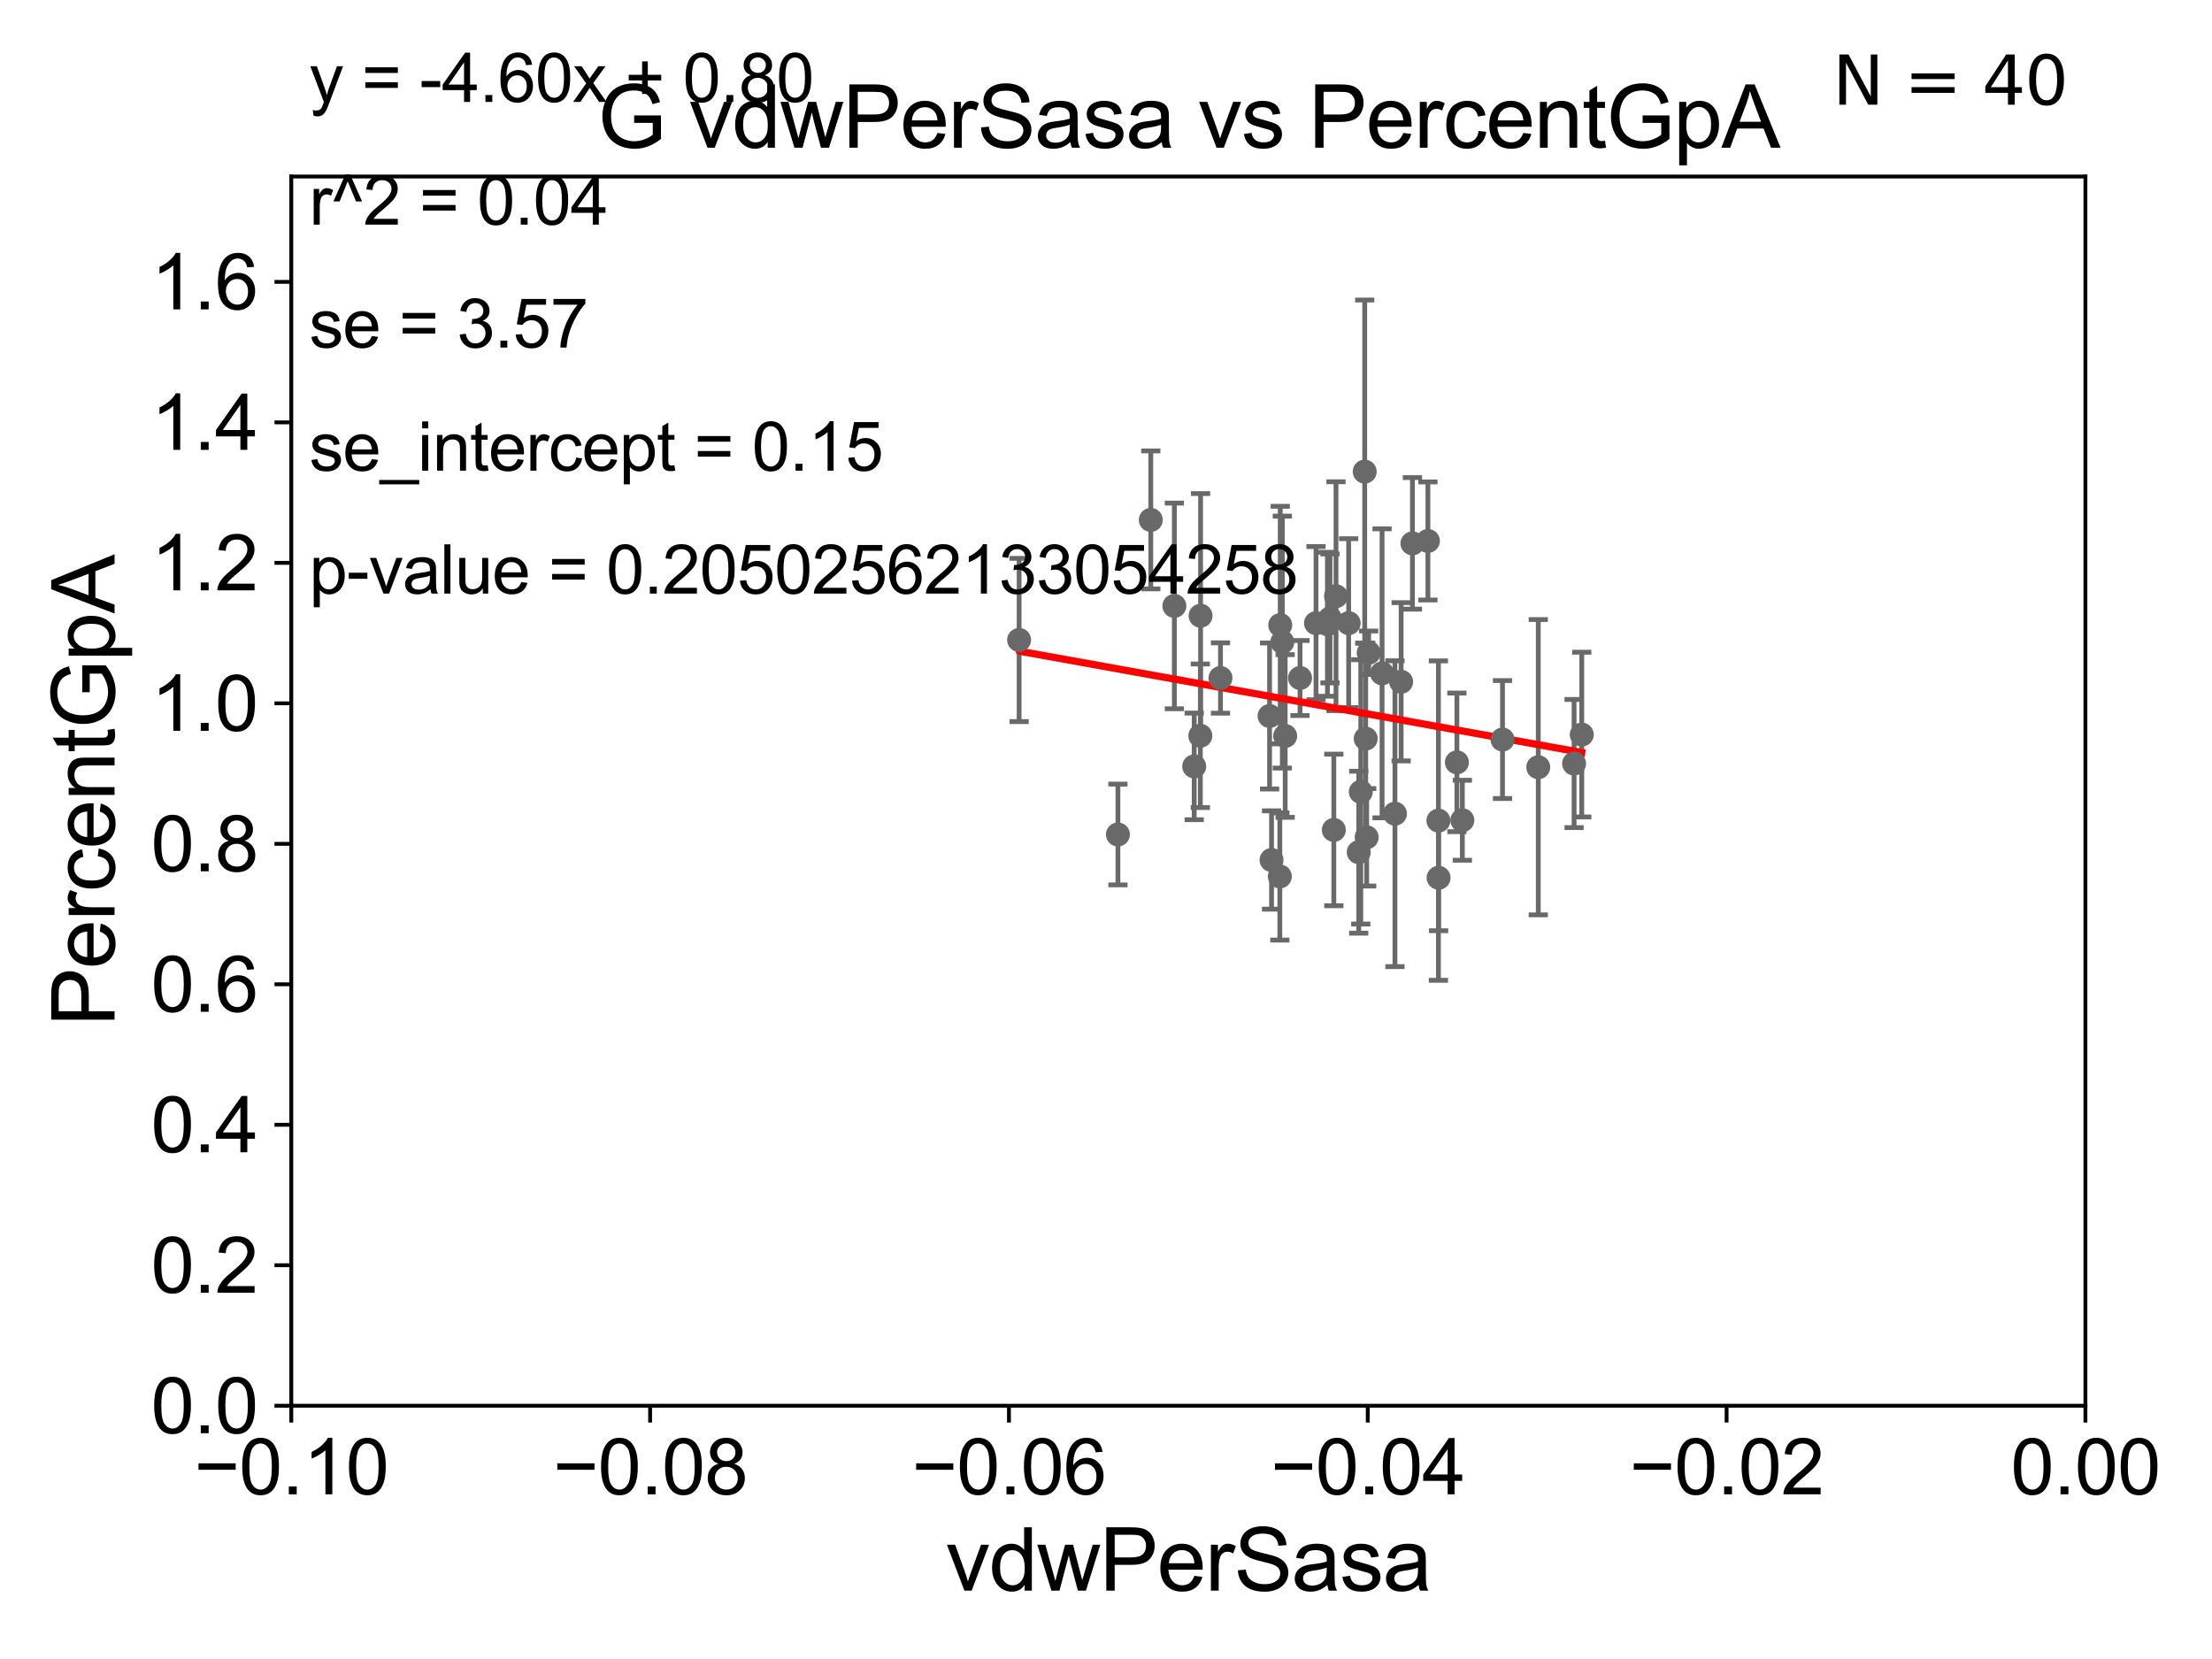 <?xml version="1.0" encoding="utf-8" standalone="no"?>
<!DOCTYPE svg PUBLIC "-//W3C//DTD SVG 1.1//EN"
  "http://www.w3.org/Graphics/SVG/1.1/DTD/svg11.dtd">
<svg xmlns:xlink="http://www.w3.org/1999/xlink" width="460.8pt" height="345.6pt" viewBox="0 0 460.8 345.6" xmlns="http://www.w3.org/2000/svg" version="1.1">
 <defs>
  <style type="text/css">*{stroke-linejoin: round; stroke-linecap: butt}</style>
 </defs>
 <g id="figure_1">
  <g id="patch_1">
   <path d="M 0 345.6 
L 460.8 345.6 
L 460.8 0 
L 0 0 
z
" style="fill: #ffffff"/>
  </g>
  <g id="axes_1">
   <g id="patch_2">
    <path d="M 60.68 292.84 
L 434.43 292.84 
L 434.43 36.775 
L 60.68 36.775 
z
" style="fill: #ffffff"/>
   </g>
   <g id="PathCollection_1">
    <defs>
     <path id="m1763113052" d="M 0 1.118 
C 0.297 1.118 0.581 1 0.791 0.791 
C 1 0.581 1.118 0.297 1.118 0 
C 1.118 -0.297 1 -0.581 0.791 -0.791 
C 0.581 -1 0.297 -1.118 0 -1.118 
C -0.297 -1.118 -0.581 -1 -0.791 -0.791 
C -1 -0.581 -1.118 -0.297 -1.118 0 
C -1.118 0.297 -1 0.581 -0.791 0.791 
C -0.581 1 -0.297 1.118 0 1.118 
z
" style="stroke: #696969"/>
    </defs>
    <g clip-path="url(#pfc933ada34)">
     <use xlink:href="#m1763113052" x="244.642" y="126.225" style="fill: #696969; stroke: #696969"/>
     <use xlink:href="#m1763113052" x="270.818" y="141.24" style="fill: #696969; stroke: #696969"/>
     <use xlink:href="#m1763113052" x="277.065" y="128.83" style="fill: #696969; stroke: #696969"/>
     <use xlink:href="#m1763113052" x="212.299" y="133.316" style="fill: #696969; stroke: #696969"/>
     <use xlink:href="#m1763113052" x="304.634" y="170.873" style="fill: #696969; stroke: #696969"/>
     <use xlink:href="#m1763113052" x="278.315" y="124.199" style="fill: #696969; stroke: #696969"/>
     <use xlink:href="#m1763113052" x="264.885" y="179.153" style="fill: #696969; stroke: #696969"/>
     <use xlink:href="#m1763113052" x="312.999" y="154.059" style="fill: #696969; stroke: #696969"/>
     <use xlink:href="#m1763113052" x="254.249" y="141.241" style="fill: #696969; stroke: #696969"/>
     <use xlink:href="#m1763113052" x="248.778" y="159.655" style="fill: #696969; stroke: #696969"/>
     <use xlink:href="#m1763113052" x="303.5" y="158.81" style="fill: #696969; stroke: #696969"/>
     <use xlink:href="#m1763113052" x="297.46" y="112.694" style="fill: #696969; stroke: #696969"/>
     <use xlink:href="#m1763113052" x="299.686" y="182.855" style="fill: #696969; stroke: #696969"/>
     <use xlink:href="#m1763113052" x="327.91" y="159.059" style="fill: #696969; stroke: #696969"/>
     <use xlink:href="#m1763113052" x="277.86" y="172.893" style="fill: #696969; stroke: #696969"/>
     <use xlink:href="#m1763113052" x="320.449" y="159.824" style="fill: #696969; stroke: #696969"/>
     <use xlink:href="#m1763113052" x="284.501" y="153.873" style="fill: #696969; stroke: #696969"/>
     <use xlink:href="#m1763113052" x="299.648" y="170.946" style="fill: #696969; stroke: #696969"/>
     <use xlink:href="#m1763113052" x="250.104" y="128.271" style="fill: #696969; stroke: #696969"/>
     <use xlink:href="#m1763113052" x="284.704" y="174.428" style="fill: #696969; stroke: #696969"/>
     <use xlink:href="#m1763113052" x="266.612" y="182.58" style="fill: #696969; stroke: #696969"/>
     <use xlink:href="#m1763113052" x="232.884" y="173.84" style="fill: #696969; stroke: #696969"/>
     <use xlink:href="#m1763113052" x="239.73" y="108.307" style="fill: #696969; stroke: #696969"/>
     <use xlink:href="#m1763113052" x="267.727" y="153.321" style="fill: #696969; stroke: #696969"/>
     <use xlink:href="#m1763113052" x="266.696" y="130.211" style="fill: #696969; stroke: #696969"/>
     <use xlink:href="#m1763113052" x="287.91" y="140.27" style="fill: #696969; stroke: #696969"/>
     <use xlink:href="#m1763113052" x="264.476" y="149.156" style="fill: #696969; stroke: #696969"/>
     <use xlink:href="#m1763113052" x="294.238" y="113.195" style="fill: #696969; stroke: #696969"/>
     <use xlink:href="#m1763113052" x="283.477" y="164.96" style="fill: #696969; stroke: #696969"/>
     <use xlink:href="#m1763113052" x="274.149" y="129.815" style="fill: #696969; stroke: #696969"/>
     <use xlink:href="#m1763113052" x="276.529" y="130.045" style="fill: #696969; stroke: #696969"/>
     <use xlink:href="#m1763113052" x="284.294" y="98.244" style="fill: #696969; stroke: #696969"/>
     <use xlink:href="#m1763113052" x="285.124" y="135.984" style="fill: #696969; stroke: #696969"/>
     <use xlink:href="#m1763113052" x="250.052" y="153.276" style="fill: #696969; stroke: #696969"/>
     <use xlink:href="#m1763113052" x="280.95" y="129.809" style="fill: #696969; stroke: #696969"/>
     <use xlink:href="#m1763113052" x="283.051" y="177.53" style="fill: #696969; stroke: #696969"/>
     <use xlink:href="#m1763113052" x="291.883" y="142.026" style="fill: #696969; stroke: #696969"/>
     <use xlink:href="#m1763113052" x="267.132" y="133.761" style="fill: #696969; stroke: #696969"/>
     <use xlink:href="#m1763113052" x="290.593" y="169.507" style="fill: #696969; stroke: #696969"/>
     <use xlink:href="#m1763113052" x="329.511" y="153.029" style="fill: #696969; stroke: #696969"/>
    </g>
   </g>
   <g id="matplotlib.axis_1">
    <g id="xtick_1">
     <g id="line2d_1">
      <defs>
       <path id="m0e61179ec6" d="M 0 0 
L 0 3.5 
" style="stroke: #000000; stroke-width: 0.8"/>
      </defs>
      <g>
       <use xlink:href="#m0e61179ec6" x="60.68" y="292.84" style="stroke: #000000; stroke-width: 0.8"/>
      </g>
     </g>
     <g id="text_1">
      <!-- −0.10 -->
      <g transform="translate(40.439 311.293)scale(0.16 -0.16)">
       <defs>
        <path id="ArialMT-2212" d="M 3381 1997 
L 356 1997 
L 356 2522 
L 3381 2522 
L 3381 1997 
z
" transform="scale(0.016)"/>
        <path id="ArialMT-30" d="M 266 2259 
Q 266 3072 433 3567 
Q 600 4063 929 4331 
Q 1259 4600 1759 4600 
Q 2128 4600 2406 4451 
Q 2684 4303 2865 4023 
Q 3047 3744 3150 3342 
Q 3253 2941 3253 2259 
Q 3253 1453 3087 958 
Q 2922 463 2592 192 
Q 2263 -78 1759 -78 
Q 1097 -78 719 397 
Q 266 969 266 2259 
z
M 844 2259 
Q 844 1131 1108 757 
Q 1372 384 1759 384 
Q 2147 384 2411 759 
Q 2675 1134 2675 2259 
Q 2675 3391 2411 3762 
Q 2147 4134 1753 4134 
Q 1366 4134 1134 3806 
Q 844 3388 844 2259 
z
" transform="scale(0.016)"/>
        <path id="ArialMT-2e" d="M 581 0 
L 581 641 
L 1222 641 
L 1222 0 
L 581 0 
z
" transform="scale(0.016)"/>
        <path id="ArialMT-31" d="M 2384 0 
L 1822 0 
L 1822 3584 
Q 1619 3391 1289 3197 
Q 959 3003 697 2906 
L 697 3450 
Q 1169 3672 1522 3987 
Q 1875 4303 2022 4600 
L 2384 4600 
L 2384 0 
z
" transform="scale(0.016)"/>
       </defs>
       <use xlink:href="#ArialMT-2212"/>
       <use xlink:href="#ArialMT-30" x="58.398"/>
       <use xlink:href="#ArialMT-2e" x="114.014"/>
       <use xlink:href="#ArialMT-31" x="141.797"/>
       <use xlink:href="#ArialMT-30" x="197.412"/>
      </g>
     </g>
    </g>
    <g id="xtick_2">
     <g id="line2d_2">
      <g>
       <use xlink:href="#m0e61179ec6" x="135.43" y="292.84" style="stroke: #000000; stroke-width: 0.8"/>
      </g>
     </g>
     <g id="text_2">
      <!-- −0.08 -->
      <g transform="translate(115.189 311.293)scale(0.16 -0.16)">
       <defs>
        <path id="ArialMT-38" d="M 1131 2484 
Q 781 2613 612 2850 
Q 444 3088 444 3419 
Q 444 3919 803 4259 
Q 1163 4600 1759 4600 
Q 2359 4600 2725 4251 
Q 3091 3903 3091 3403 
Q 3091 3084 2923 2848 
Q 2756 2613 2416 2484 
Q 2838 2347 3058 2040 
Q 3278 1734 3278 1309 
Q 3278 722 2862 322 
Q 2447 -78 1769 -78 
Q 1091 -78 675 323 
Q 259 725 259 1325 
Q 259 1772 486 2073 
Q 713 2375 1131 2484 
z
M 1019 3438 
Q 1019 3113 1228 2906 
Q 1438 2700 1772 2700 
Q 2097 2700 2305 2904 
Q 2513 3109 2513 3406 
Q 2513 3716 2298 3927 
Q 2084 4138 1766 4138 
Q 1444 4138 1231 3931 
Q 1019 3725 1019 3438 
z
M 838 1322 
Q 838 1081 952 856 
Q 1066 631 1291 507 
Q 1516 384 1775 384 
Q 2178 384 2440 643 
Q 2703 903 2703 1303 
Q 2703 1709 2433 1975 
Q 2163 2241 1756 2241 
Q 1359 2241 1098 1978 
Q 838 1716 838 1322 
z
" transform="scale(0.016)"/>
       </defs>
       <use xlink:href="#ArialMT-2212"/>
       <use xlink:href="#ArialMT-30" x="58.398"/>
       <use xlink:href="#ArialMT-2e" x="114.014"/>
       <use xlink:href="#ArialMT-30" x="141.797"/>
       <use xlink:href="#ArialMT-38" x="197.412"/>
      </g>
     </g>
    </g>
    <g id="xtick_3">
     <g id="line2d_3">
      <g>
       <use xlink:href="#m0e61179ec6" x="210.18" y="292.84" style="stroke: #000000; stroke-width: 0.8"/>
      </g>
     </g>
     <g id="text_3">
      <!-- −0.06 -->
      <g transform="translate(189.939 311.293)scale(0.16 -0.16)">
       <defs>
        <path id="ArialMT-36" d="M 3184 3459 
L 2625 3416 
Q 2550 3747 2413 3897 
Q 2184 4138 1850 4138 
Q 1581 4138 1378 3988 
Q 1113 3794 959 3422 
Q 806 3050 800 2363 
Q 1003 2672 1297 2822 
Q 1591 2972 1913 2972 
Q 2475 2972 2870 2558 
Q 3266 2144 3266 1488 
Q 3266 1056 3080 686 
Q 2894 316 2569 119 
Q 2244 -78 1831 -78 
Q 1128 -78 684 439 
Q 241 956 241 2144 
Q 241 3472 731 4075 
Q 1159 4600 1884 4600 
Q 2425 4600 2770 4297 
Q 3116 3994 3184 3459 
z
M 888 1484 
Q 888 1194 1011 928 
Q 1134 663 1356 523 
Q 1578 384 1822 384 
Q 2178 384 2434 671 
Q 2691 959 2691 1453 
Q 2691 1928 2437 2201 
Q 2184 2475 1800 2475 
Q 1419 2475 1153 2201 
Q 888 1928 888 1484 
z
" transform="scale(0.016)"/>
       </defs>
       <use xlink:href="#ArialMT-2212"/>
       <use xlink:href="#ArialMT-30" x="58.398"/>
       <use xlink:href="#ArialMT-2e" x="114.014"/>
       <use xlink:href="#ArialMT-30" x="141.797"/>
       <use xlink:href="#ArialMT-36" x="197.412"/>
      </g>
     </g>
    </g>
    <g id="xtick_4">
     <g id="line2d_4">
      <g>
       <use xlink:href="#m0e61179ec6" x="284.93" y="292.84" style="stroke: #000000; stroke-width: 0.8"/>
      </g>
     </g>
     <g id="text_4">
      <!-- −0.04 -->
      <g transform="translate(264.689 311.293)scale(0.16 -0.16)">
       <defs>
        <path id="ArialMT-34" d="M 2069 0 
L 2069 1097 
L 81 1097 
L 81 1613 
L 2172 4581 
L 2631 4581 
L 2631 1613 
L 3250 1613 
L 3250 1097 
L 2631 1097 
L 2631 0 
L 2069 0 
z
M 2069 1613 
L 2069 3678 
L 634 1613 
L 2069 1613 
z
" transform="scale(0.016)"/>
       </defs>
       <use xlink:href="#ArialMT-2212"/>
       <use xlink:href="#ArialMT-30" x="58.398"/>
       <use xlink:href="#ArialMT-2e" x="114.014"/>
       <use xlink:href="#ArialMT-30" x="141.797"/>
       <use xlink:href="#ArialMT-34" x="197.412"/>
      </g>
     </g>
    </g>
    <g id="xtick_5">
     <g id="line2d_5">
      <g>
       <use xlink:href="#m0e61179ec6" x="359.68" y="292.84" style="stroke: #000000; stroke-width: 0.8"/>
      </g>
     </g>
     <g id="text_5">
      <!-- −0.02 -->
      <g transform="translate(339.439 311.293)scale(0.16 -0.16)">
       <defs>
        <path id="ArialMT-32" d="M 3222 541 
L 3222 0 
L 194 0 
Q 188 203 259 391 
Q 375 700 629 1000 
Q 884 1300 1366 1694 
Q 2113 2306 2375 2664 
Q 2638 3022 2638 3341 
Q 2638 3675 2398 3904 
Q 2159 4134 1775 4134 
Q 1369 4134 1125 3890 
Q 881 3647 878 3216 
L 300 3275 
Q 359 3922 746 4261 
Q 1134 4600 1788 4600 
Q 2447 4600 2831 4234 
Q 3216 3869 3216 3328 
Q 3216 3053 3103 2787 
Q 2991 2522 2730 2228 
Q 2469 1934 1863 1422 
Q 1356 997 1212 845 
Q 1069 694 975 541 
L 3222 541 
z
" transform="scale(0.016)"/>
       </defs>
       <use xlink:href="#ArialMT-2212"/>
       <use xlink:href="#ArialMT-30" x="58.398"/>
       <use xlink:href="#ArialMT-2e" x="114.014"/>
       <use xlink:href="#ArialMT-30" x="141.797"/>
       <use xlink:href="#ArialMT-32" x="197.412"/>
      </g>
     </g>
    </g>
    <g id="xtick_6">
     <g id="line2d_6">
      <g>
       <use xlink:href="#m0e61179ec6" x="434.43" y="292.84" style="stroke: #000000; stroke-width: 0.8"/>
      </g>
     </g>
     <g id="text_6">
      <!-- 0.00 -->
      <g transform="translate(418.861 311.293)scale(0.16 -0.16)">
       <use xlink:href="#ArialMT-30"/>
       <use xlink:href="#ArialMT-2e" x="55.615"/>
       <use xlink:href="#ArialMT-30" x="83.398"/>
       <use xlink:href="#ArialMT-30" x="139.014"/>
      </g>
     </g>
    </g>
    <g id="text_7">
     <!-- vdwPerSasa -->
     <g transform="translate(197.033 331.357)scale(0.18 -0.18)">
      <defs>
       <path id="ArialMT-76" d="M 1344 0 
L 81 3319 
L 675 3319 
L 1388 1331 
Q 1503 1009 1600 663 
Q 1675 925 1809 1294 
L 2547 3319 
L 3125 3319 
L 1869 0 
L 1344 0 
z
" transform="scale(0.016)"/>
       <path id="ArialMT-64" d="M 2575 0 
L 2575 419 
Q 2259 -75 1647 -75 
Q 1250 -75 917 144 
Q 584 363 401 755 
Q 219 1147 219 1656 
Q 219 2153 384 2558 
Q 550 2963 881 3178 
Q 1213 3394 1622 3394 
Q 1922 3394 2156 3267 
Q 2391 3141 2538 2938 
L 2538 4581 
L 3097 4581 
L 3097 0 
L 2575 0 
z
M 797 1656 
Q 797 1019 1065 703 
Q 1334 388 1700 388 
Q 2069 388 2326 689 
Q 2584 991 2584 1609 
Q 2584 2291 2321 2609 
Q 2059 2928 1675 2928 
Q 1300 2928 1048 2622 
Q 797 2316 797 1656 
z
" transform="scale(0.016)"/>
       <path id="ArialMT-77" d="M 1034 0 
L 19 3319 
L 600 3319 
L 1128 1403 
L 1325 691 
Q 1338 744 1497 1375 
L 2025 3319 
L 2603 3319 
L 3100 1394 
L 3266 759 
L 3456 1400 
L 4025 3319 
L 4572 3319 
L 3534 0 
L 2950 0 
L 2422 1988 
L 2294 2553 
L 1622 0 
L 1034 0 
z
" transform="scale(0.016)"/>
       <path id="ArialMT-50" d="M 494 0 
L 494 4581 
L 2222 4581 
Q 2678 4581 2919 4538 
Q 3256 4481 3484 4323 
Q 3713 4166 3852 3881 
Q 3991 3597 3991 3256 
Q 3991 2672 3619 2267 
Q 3247 1863 2275 1863 
L 1100 1863 
L 1100 0 
L 494 0 
z
M 1100 2403 
L 2284 2403 
Q 2872 2403 3119 2622 
Q 3366 2841 3366 3238 
Q 3366 3525 3220 3729 
Q 3075 3934 2838 4000 
Q 2684 4041 2272 4041 
L 1100 4041 
L 1100 2403 
z
" transform="scale(0.016)"/>
       <path id="ArialMT-65" d="M 2694 1069 
L 3275 997 
Q 3138 488 2766 206 
Q 2394 -75 1816 -75 
Q 1088 -75 661 373 
Q 234 822 234 1631 
Q 234 2469 665 2931 
Q 1097 3394 1784 3394 
Q 2450 3394 2872 2941 
Q 3294 2488 3294 1666 
Q 3294 1616 3291 1516 
L 816 1516 
Q 847 969 1125 678 
Q 1403 388 1819 388 
Q 2128 388 2347 550 
Q 2566 713 2694 1069 
z
M 847 1978 
L 2700 1978 
Q 2663 2397 2488 2606 
Q 2219 2931 1791 2931 
Q 1403 2931 1139 2672 
Q 875 2413 847 1978 
z
" transform="scale(0.016)"/>
       <path id="ArialMT-72" d="M 416 0 
L 416 3319 
L 922 3319 
L 922 2816 
Q 1116 3169 1280 3281 
Q 1444 3394 1641 3394 
Q 1925 3394 2219 3213 
L 2025 2691 
Q 1819 2813 1613 2813 
Q 1428 2813 1281 2702 
Q 1134 2591 1072 2394 
Q 978 2094 978 1738 
L 978 0 
L 416 0 
z
" transform="scale(0.016)"/>
       <path id="ArialMT-53" d="M 288 1472 
L 859 1522 
Q 900 1178 1048 958 
Q 1197 738 1509 602 
Q 1822 466 2213 466 
Q 2559 466 2825 569 
Q 3091 672 3220 851 
Q 3350 1031 3350 1244 
Q 3350 1459 3225 1620 
Q 3100 1781 2813 1891 
Q 2628 1963 1997 2114 
Q 1366 2266 1113 2400 
Q 784 2572 623 2826 
Q 463 3081 463 3397 
Q 463 3744 659 4045 
Q 856 4347 1234 4503 
Q 1613 4659 2075 4659 
Q 2584 4659 2973 4495 
Q 3363 4331 3572 4012 
Q 3781 3694 3797 3291 
L 3216 3247 
Q 3169 3681 2898 3903 
Q 2628 4125 2100 4125 
Q 1550 4125 1298 3923 
Q 1047 3722 1047 3438 
Q 1047 3191 1225 3031 
Q 1400 2872 2139 2705 
Q 2878 2538 3153 2413 
Q 3553 2228 3743 1945 
Q 3934 1663 3934 1294 
Q 3934 928 3725 604 
Q 3516 281 3123 101 
Q 2731 -78 2241 -78 
Q 1619 -78 1198 103 
Q 778 284 539 648 
Q 300 1013 288 1472 
z
" transform="scale(0.016)"/>
       <path id="ArialMT-61" d="M 2588 409 
Q 2275 144 1986 34 
Q 1697 -75 1366 -75 
Q 819 -75 525 192 
Q 231 459 231 875 
Q 231 1119 342 1320 
Q 453 1522 633 1644 
Q 813 1766 1038 1828 
Q 1203 1872 1538 1913 
Q 2219 1994 2541 2106 
Q 2544 2222 2544 2253 
Q 2544 2597 2384 2738 
Q 2169 2928 1744 2928 
Q 1347 2928 1158 2789 
Q 969 2650 878 2297 
L 328 2372 
Q 403 2725 575 2942 
Q 747 3159 1072 3276 
Q 1397 3394 1825 3394 
Q 2250 3394 2515 3294 
Q 2781 3194 2906 3042 
Q 3031 2891 3081 2659 
Q 3109 2516 3109 2141 
L 3109 1391 
Q 3109 606 3145 398 
Q 3181 191 3288 0 
L 2700 0 
Q 2613 175 2588 409 
z
M 2541 1666 
Q 2234 1541 1622 1453 
Q 1275 1403 1131 1340 
Q 988 1278 909 1158 
Q 831 1038 831 891 
Q 831 666 1001 516 
Q 1172 366 1500 366 
Q 1825 366 2078 508 
Q 2331 650 2450 897 
Q 2541 1088 2541 1459 
L 2541 1666 
z
" transform="scale(0.016)"/>
       <path id="ArialMT-73" d="M 197 991 
L 753 1078 
Q 800 744 1014 566 
Q 1228 388 1613 388 
Q 2000 388 2187 545 
Q 2375 703 2375 916 
Q 2375 1106 2209 1216 
Q 2094 1291 1634 1406 
Q 1016 1563 777 1677 
Q 538 1791 414 1992 
Q 291 2194 291 2438 
Q 291 2659 392 2848 
Q 494 3038 669 3163 
Q 800 3259 1026 3326 
Q 1253 3394 1513 3394 
Q 1903 3394 2198 3281 
Q 2494 3169 2634 2976 
Q 2775 2784 2828 2463 
L 2278 2388 
Q 2241 2644 2061 2787 
Q 1881 2931 1553 2931 
Q 1166 2931 1000 2803 
Q 834 2675 834 2503 
Q 834 2394 903 2306 
Q 972 2216 1119 2156 
Q 1203 2125 1616 2013 
Q 2213 1853 2448 1751 
Q 2684 1650 2818 1456 
Q 2953 1263 2953 975 
Q 2953 694 2789 445 
Q 2625 197 2315 61 
Q 2006 -75 1616 -75 
Q 969 -75 630 194 
Q 291 463 197 991 
z
" transform="scale(0.016)"/>
      </defs>
      <use xlink:href="#ArialMT-76"/>
      <use xlink:href="#ArialMT-64" x="50"/>
      <use xlink:href="#ArialMT-77" x="105.615"/>
      <use xlink:href="#ArialMT-50" x="177.832"/>
      <use xlink:href="#ArialMT-65" x="244.531"/>
      <use xlink:href="#ArialMT-72" x="300.146"/>
      <use xlink:href="#ArialMT-53" x="333.447"/>
      <use xlink:href="#ArialMT-61" x="400.146"/>
      <use xlink:href="#ArialMT-73" x="455.762"/>
      <use xlink:href="#ArialMT-61" x="505.762"/>
     </g>
    </g>
   </g>
   <g id="matplotlib.axis_2">
    <g id="ytick_1">
     <g id="line2d_7">
      <defs>
       <path id="m830e5742e3" d="M 0 0 
L -3.5 0 
" style="stroke: #000000; stroke-width: 0.8"/>
      </defs>
      <g>
       <use xlink:href="#m830e5742e3" x="60.68" y="292.84" style="stroke: #000000; stroke-width: 0.8"/>
      </g>
     </g>
     <g id="text_8">
      <!-- 0.0 -->
      <g transform="translate(31.44 298.566)scale(0.16 -0.16)">
       <use xlink:href="#ArialMT-30"/>
       <use xlink:href="#ArialMT-2e" x="55.615"/>
       <use xlink:href="#ArialMT-30" x="83.398"/>
      </g>
     </g>
    </g>
    <g id="ytick_2">
     <g id="line2d_8">
      <g>
       <use xlink:href="#m830e5742e3" x="60.68" y="263.575" style="stroke: #000000; stroke-width: 0.8"/>
      </g>
     </g>
     <g id="text_9">
      <!-- 0.2 -->
      <g transform="translate(31.44 269.302)scale(0.16 -0.16)">
       <use xlink:href="#ArialMT-30"/>
       <use xlink:href="#ArialMT-2e" x="55.615"/>
       <use xlink:href="#ArialMT-32" x="83.398"/>
      </g>
     </g>
    </g>
    <g id="ytick_3">
     <g id="line2d_9">
      <g>
       <use xlink:href="#m830e5742e3" x="60.68" y="234.311" style="stroke: #000000; stroke-width: 0.8"/>
      </g>
     </g>
     <g id="text_10">
      <!-- 0.4 -->
      <g transform="translate(31.44 240.037)scale(0.16 -0.16)">
       <use xlink:href="#ArialMT-30"/>
       <use xlink:href="#ArialMT-2e" x="55.615"/>
       <use xlink:href="#ArialMT-34" x="83.398"/>
      </g>
     </g>
    </g>
    <g id="ytick_4">
     <g id="line2d_10">
      <g>
       <use xlink:href="#m830e5742e3" x="60.68" y="205.046" style="stroke: #000000; stroke-width: 0.8"/>
      </g>
     </g>
     <g id="text_11">
      <!-- 0.6 -->
      <g transform="translate(31.44 210.772)scale(0.16 -0.16)">
       <use xlink:href="#ArialMT-30"/>
       <use xlink:href="#ArialMT-2e" x="55.615"/>
       <use xlink:href="#ArialMT-36" x="83.398"/>
      </g>
     </g>
    </g>
    <g id="ytick_5">
     <g id="line2d_11">
      <g>
       <use xlink:href="#m830e5742e3" x="60.68" y="175.782" style="stroke: #000000; stroke-width: 0.8"/>
      </g>
     </g>
     <g id="text_12">
      <!-- 0.8 -->
      <g transform="translate(31.44 181.508)scale(0.16 -0.16)">
       <use xlink:href="#ArialMT-30"/>
       <use xlink:href="#ArialMT-2e" x="55.615"/>
       <use xlink:href="#ArialMT-38" x="83.398"/>
      </g>
     </g>
    </g>
    <g id="ytick_6">
     <g id="line2d_12">
      <g>
       <use xlink:href="#m830e5742e3" x="60.68" y="146.517" style="stroke: #000000; stroke-width: 0.8"/>
      </g>
     </g>
     <g id="text_13">
      <!-- 1.0 -->
      <g transform="translate(31.44 152.243)scale(0.16 -0.16)">
       <use xlink:href="#ArialMT-31"/>
       <use xlink:href="#ArialMT-2e" x="55.615"/>
       <use xlink:href="#ArialMT-30" x="83.398"/>
      </g>
     </g>
    </g>
    <g id="ytick_7">
     <g id="line2d_13">
      <g>
       <use xlink:href="#m830e5742e3" x="60.68" y="117.252" style="stroke: #000000; stroke-width: 0.8"/>
      </g>
     </g>
     <g id="text_14">
      <!-- 1.2 -->
      <g transform="translate(31.44 122.979)scale(0.16 -0.16)">
       <use xlink:href="#ArialMT-31"/>
       <use xlink:href="#ArialMT-2e" x="55.615"/>
       <use xlink:href="#ArialMT-32" x="83.398"/>
      </g>
     </g>
    </g>
    <g id="ytick_8">
     <g id="line2d_14">
      <g>
       <use xlink:href="#m830e5742e3" x="60.68" y="87.988" style="stroke: #000000; stroke-width: 0.8"/>
      </g>
     </g>
     <g id="text_15">
      <!-- 1.4 -->
      <g transform="translate(31.44 93.714)scale(0.16 -0.16)">
       <use xlink:href="#ArialMT-31"/>
       <use xlink:href="#ArialMT-2e" x="55.615"/>
       <use xlink:href="#ArialMT-34" x="83.398"/>
      </g>
     </g>
    </g>
    <g id="ytick_9">
     <g id="line2d_15">
      <g>
       <use xlink:href="#m830e5742e3" x="60.68" y="58.723" style="stroke: #000000; stroke-width: 0.8"/>
      </g>
     </g>
     <g id="text_16">
      <!-- 1.6 -->
      <g transform="translate(31.44 64.45)scale(0.16 -0.16)">
       <use xlink:href="#ArialMT-31"/>
       <use xlink:href="#ArialMT-2e" x="55.615"/>
       <use xlink:href="#ArialMT-36" x="83.398"/>
      </g>
     </g>
    </g>
    <g id="text_17">
     <!-- PercentGpA -->
     <g transform="translate(23.863 213.831)rotate(-90)scale(0.18 -0.18)">
      <defs>
       <path id="ArialMT-63" d="M 2588 1216 
L 3141 1144 
Q 3050 572 2676 248 
Q 2303 -75 1759 -75 
Q 1078 -75 664 370 
Q 250 816 250 1647 
Q 250 2184 428 2587 
Q 606 2991 970 3192 
Q 1334 3394 1763 3394 
Q 2303 3394 2647 3120 
Q 2991 2847 3088 2344 
L 2541 2259 
Q 2463 2594 2264 2762 
Q 2066 2931 1784 2931 
Q 1359 2931 1093 2626 
Q 828 2322 828 1663 
Q 828 994 1084 691 
Q 1341 388 1753 388 
Q 2084 388 2306 591 
Q 2528 794 2588 1216 
z
" transform="scale(0.016)"/>
       <path id="ArialMT-6e" d="M 422 0 
L 422 3319 
L 928 3319 
L 928 2847 
Q 1294 3394 1984 3394 
Q 2284 3394 2536 3286 
Q 2788 3178 2913 3003 
Q 3038 2828 3088 2588 
Q 3119 2431 3119 2041 
L 3119 0 
L 2556 0 
L 2556 2019 
Q 2556 2363 2490 2533 
Q 2425 2703 2258 2804 
Q 2091 2906 1866 2906 
Q 1506 2906 1245 2678 
Q 984 2450 984 1813 
L 984 0 
L 422 0 
z
" transform="scale(0.016)"/>
       <path id="ArialMT-74" d="M 1650 503 
L 1731 6 
Q 1494 -44 1306 -44 
Q 1000 -44 831 53 
Q 663 150 594 308 
Q 525 466 525 972 
L 525 2881 
L 113 2881 
L 113 3319 
L 525 3319 
L 525 4141 
L 1084 4478 
L 1084 3319 
L 1650 3319 
L 1650 2881 
L 1084 2881 
L 1084 941 
Q 1084 700 1114 631 
Q 1144 563 1211 522 
Q 1278 481 1403 481 
Q 1497 481 1650 503 
z
" transform="scale(0.016)"/>
       <path id="ArialMT-47" d="M 2638 1797 
L 2638 2334 
L 4578 2338 
L 4578 638 
Q 4131 281 3656 101 
Q 3181 -78 2681 -78 
Q 2006 -78 1454 211 
Q 903 500 622 1047 
Q 341 1594 341 2269 
Q 341 2938 620 3517 
Q 900 4097 1425 4378 
Q 1950 4659 2634 4659 
Q 3131 4659 3532 4498 
Q 3934 4338 4162 4050 
Q 4391 3763 4509 3300 
L 3963 3150 
Q 3859 3500 3706 3700 
Q 3553 3900 3268 4020 
Q 2984 4141 2638 4141 
Q 2222 4141 1919 4014 
Q 1616 3888 1430 3681 
Q 1244 3475 1141 3228 
Q 966 2803 966 2306 
Q 966 1694 1177 1281 
Q 1388 869 1791 669 
Q 2194 469 2647 469 
Q 3041 469 3416 620 
Q 3791 772 3984 944 
L 3984 1797 
L 2638 1797 
z
" transform="scale(0.016)"/>
       <path id="ArialMT-70" d="M 422 -1272 
L 422 3319 
L 934 3319 
L 934 2888 
Q 1116 3141 1344 3267 
Q 1572 3394 1897 3394 
Q 2322 3394 2647 3175 
Q 2972 2956 3137 2557 
Q 3303 2159 3303 1684 
Q 3303 1175 3120 767 
Q 2938 359 2589 142 
Q 2241 -75 1856 -75 
Q 1575 -75 1351 44 
Q 1128 163 984 344 
L 984 -1272 
L 422 -1272 
z
M 931 1641 
Q 931 1000 1190 694 
Q 1450 388 1819 388 
Q 2194 388 2461 705 
Q 2728 1022 2728 1688 
Q 2728 2322 2467 2637 
Q 2206 2953 1844 2953 
Q 1484 2953 1207 2617 
Q 931 2281 931 1641 
z
" transform="scale(0.016)"/>
       <path id="ArialMT-41" d="M -9 0 
L 1750 4581 
L 2403 4581 
L 4278 0 
L 3588 0 
L 3053 1388 
L 1138 1388 
L 634 0 
L -9 0 
z
M 1313 1881 
L 2866 1881 
L 2388 3150 
Q 2169 3728 2063 4100 
Q 1975 3659 1816 3225 
L 1313 1881 
z
" transform="scale(0.016)"/>
      </defs>
      <use xlink:href="#ArialMT-50"/>
      <use xlink:href="#ArialMT-65" x="66.699"/>
      <use xlink:href="#ArialMT-72" x="122.314"/>
      <use xlink:href="#ArialMT-63" x="155.615"/>
      <use xlink:href="#ArialMT-65" x="205.615"/>
      <use xlink:href="#ArialMT-6e" x="261.23"/>
      <use xlink:href="#ArialMT-74" x="316.846"/>
      <use xlink:href="#ArialMT-47" x="344.629"/>
      <use xlink:href="#ArialMT-70" x="422.412"/>
      <use xlink:href="#ArialMT-41" x="478.027"/>
     </g>
    </g>
   </g>
   <g id="LineCollection_1">
    <path d="M 244.642 147.644 
L 244.642 104.806 
" clip-path="url(#pfc933ada34)" style="fill: none; stroke: #696969"/>
    <path d="M 270.818 149.056 
L 270.818 133.425 
" clip-path="url(#pfc933ada34)" style="fill: none; stroke: #696969"/>
    <path d="M 277.065 142.256 
L 277.065 115.404 
" clip-path="url(#pfc933ada34)" style="fill: none; stroke: #696969"/>
    <path d="M 212.299 150.319 
L 212.299 116.313 
" clip-path="url(#pfc933ada34)" style="fill: none; stroke: #696969"/>
    <path d="M 304.634 179.204 
L 304.634 162.542 
" clip-path="url(#pfc933ada34)" style="fill: none; stroke: #696969"/>
    <path d="M 278.315 148.034 
L 278.315 100.364 
" clip-path="url(#pfc933ada34)" style="fill: none; stroke: #696969"/>
    <path d="M 264.885 189.393 
L 264.885 168.912 
" clip-path="url(#pfc933ada34)" style="fill: none; stroke: #696969"/>
    <path d="M 312.999 166.344 
L 312.999 141.774 
" clip-path="url(#pfc933ada34)" style="fill: none; stroke: #696969"/>
    <path d="M 254.249 148.57 
L 254.249 133.913 
" clip-path="url(#pfc933ada34)" style="fill: none; stroke: #696969"/>
    <path d="M 248.778 170.762 
L 248.778 148.549 
" clip-path="url(#pfc933ada34)" style="fill: none; stroke: #696969"/>
    <path d="M 303.5 173.248 
L 303.5 144.373 
" clip-path="url(#pfc933ada34)" style="fill: none; stroke: #696969"/>
    <path d="M 297.46 124.987 
L 297.46 100.401 
" clip-path="url(#pfc933ada34)" style="fill: none; stroke: #696969"/>
    <path d="M 299.686 193.889 
L 299.686 171.821 
" clip-path="url(#pfc933ada34)" style="fill: none; stroke: #696969"/>
    <path d="M 327.91 172.405 
L 327.91 145.712 
" clip-path="url(#pfc933ada34)" style="fill: none; stroke: #696969"/>
    <path d="M 277.86 188.684 
L 277.86 157.102 
" clip-path="url(#pfc933ada34)" style="fill: none; stroke: #696969"/>
    <path d="M 320.449 190.579 
L 320.449 129.068 
" clip-path="url(#pfc933ada34)" style="fill: none; stroke: #696969"/>
    <path d="M 284.501 173.761 
L 284.501 133.985 
" clip-path="url(#pfc933ada34)" style="fill: none; stroke: #696969"/>
    <path d="M 299.648 204.216 
L 299.648 137.675 
" clip-path="url(#pfc933ada34)" style="fill: none; stroke: #696969"/>
    <path d="M 250.104 153.721 
L 250.104 102.821 
" clip-path="url(#pfc933ada34)" style="fill: none; stroke: #696969"/>
    <path d="M 284.704 184.578 
L 284.704 164.278 
" clip-path="url(#pfc933ada34)" style="fill: none; stroke: #696969"/>
    <path d="M 266.612 195.833 
L 266.612 169.327 
" clip-path="url(#pfc933ada34)" style="fill: none; stroke: #696969"/>
    <path d="M 232.884 184.335 
L 232.884 163.345 
" clip-path="url(#pfc933ada34)" style="fill: none; stroke: #696969"/>
    <path d="M 239.73 122.681 
L 239.73 93.933 
" clip-path="url(#pfc933ada34)" style="fill: none; stroke: #696969"/>
    <path d="M 267.727 170.269 
L 267.727 136.372 
" clip-path="url(#pfc933ada34)" style="fill: none; stroke: #696969"/>
    <path d="M 266.696 154.95 
L 266.696 105.473 
" clip-path="url(#pfc933ada34)" style="fill: none; stroke: #696969"/>
    <path d="M 287.91 170.369 
L 287.91 110.171 
" clip-path="url(#pfc933ada34)" style="fill: none; stroke: #696969"/>
    <path d="M 264.476 164.366 
L 264.476 133.946 
" clip-path="url(#pfc933ada34)" style="fill: none; stroke: #696969"/>
    <path d="M 294.238 126.9 
L 294.238 99.49 
" clip-path="url(#pfc933ada34)" style="fill: none; stroke: #696969"/>
    <path d="M 283.477 192.492 
L 283.477 137.428 
" clip-path="url(#pfc933ada34)" style="fill: none; stroke: #696969"/>
    <path d="M 274.149 145.774 
L 274.149 113.856 
" clip-path="url(#pfc933ada34)" style="fill: none; stroke: #696969"/>
    <path d="M 276.529 145.04 
L 276.529 115.05 
" clip-path="url(#pfc933ada34)" style="fill: none; stroke: #696969"/>
    <path d="M 284.294 133.986 
L 284.294 62.503 
" clip-path="url(#pfc933ada34)" style="fill: none; stroke: #696969"/>
    <path d="M 285.124 140.52 
L 285.124 131.448 
" clip-path="url(#pfc933ada34)" style="fill: none; stroke: #696969"/>
    <path d="M 250.052 168.229 
L 250.052 138.323 
" clip-path="url(#pfc933ada34)" style="fill: none; stroke: #696969"/>
    <path d="M 280.95 147.398 
L 280.95 112.22 
" clip-path="url(#pfc933ada34)" style="fill: none; stroke: #696969"/>
    <path d="M 283.051 194.397 
L 283.051 160.662 
" clip-path="url(#pfc933ada34)" style="fill: none; stroke: #696969"/>
    <path d="M 291.883 158.513 
L 291.883 125.539 
" clip-path="url(#pfc933ada34)" style="fill: none; stroke: #696969"/>
    <path d="M 267.132 160.002 
L 267.132 107.521 
" clip-path="url(#pfc933ada34)" style="fill: none; stroke: #696969"/>
    <path d="M 290.593 201.362 
L 290.593 137.652 
" clip-path="url(#pfc933ada34)" style="fill: none; stroke: #696969"/>
    <path d="M 329.511 170.188 
L 329.511 135.87 
" clip-path="url(#pfc933ada34)" style="fill: none; stroke: #696969"/>
   </g>
   <g id="line2d_16">
    <defs>
     <path id="mba377779f7" d="M 2 0 
L -2 -0 
" style="stroke: #696969"/>
    </defs>
    <g clip-path="url(#pfc933ada34)">
     <use xlink:href="#mba377779f7" x="244.642" y="147.644" style="fill: #696969; stroke: #696969"/>
     <use xlink:href="#mba377779f7" x="270.818" y="149.056" style="fill: #696969; stroke: #696969"/>
     <use xlink:href="#mba377779f7" x="277.065" y="142.256" style="fill: #696969; stroke: #696969"/>
     <use xlink:href="#mba377779f7" x="212.299" y="150.319" style="fill: #696969; stroke: #696969"/>
     <use xlink:href="#mba377779f7" x="304.634" y="179.204" style="fill: #696969; stroke: #696969"/>
     <use xlink:href="#mba377779f7" x="278.315" y="148.034" style="fill: #696969; stroke: #696969"/>
     <use xlink:href="#mba377779f7" x="264.885" y="189.393" style="fill: #696969; stroke: #696969"/>
     <use xlink:href="#mba377779f7" x="312.999" y="166.344" style="fill: #696969; stroke: #696969"/>
     <use xlink:href="#mba377779f7" x="254.249" y="148.57" style="fill: #696969; stroke: #696969"/>
     <use xlink:href="#mba377779f7" x="248.778" y="170.762" style="fill: #696969; stroke: #696969"/>
     <use xlink:href="#mba377779f7" x="303.5" y="173.248" style="fill: #696969; stroke: #696969"/>
     <use xlink:href="#mba377779f7" x="297.46" y="124.987" style="fill: #696969; stroke: #696969"/>
     <use xlink:href="#mba377779f7" x="299.686" y="193.889" style="fill: #696969; stroke: #696969"/>
     <use xlink:href="#mba377779f7" x="327.91" y="172.405" style="fill: #696969; stroke: #696969"/>
     <use xlink:href="#mba377779f7" x="277.86" y="188.684" style="fill: #696969; stroke: #696969"/>
     <use xlink:href="#mba377779f7" x="320.449" y="190.579" style="fill: #696969; stroke: #696969"/>
     <use xlink:href="#mba377779f7" x="284.501" y="173.761" style="fill: #696969; stroke: #696969"/>
     <use xlink:href="#mba377779f7" x="299.648" y="204.216" style="fill: #696969; stroke: #696969"/>
     <use xlink:href="#mba377779f7" x="250.104" y="153.721" style="fill: #696969; stroke: #696969"/>
     <use xlink:href="#mba377779f7" x="284.704" y="184.578" style="fill: #696969; stroke: #696969"/>
     <use xlink:href="#mba377779f7" x="266.612" y="195.833" style="fill: #696969; stroke: #696969"/>
     <use xlink:href="#mba377779f7" x="232.884" y="184.335" style="fill: #696969; stroke: #696969"/>
     <use xlink:href="#mba377779f7" x="239.73" y="122.681" style="fill: #696969; stroke: #696969"/>
     <use xlink:href="#mba377779f7" x="267.727" y="170.269" style="fill: #696969; stroke: #696969"/>
     <use xlink:href="#mba377779f7" x="266.696" y="154.95" style="fill: #696969; stroke: #696969"/>
     <use xlink:href="#mba377779f7" x="287.91" y="170.369" style="fill: #696969; stroke: #696969"/>
     <use xlink:href="#mba377779f7" x="264.476" y="164.366" style="fill: #696969; stroke: #696969"/>
     <use xlink:href="#mba377779f7" x="294.238" y="126.9" style="fill: #696969; stroke: #696969"/>
     <use xlink:href="#mba377779f7" x="283.477" y="192.492" style="fill: #696969; stroke: #696969"/>
     <use xlink:href="#mba377779f7" x="274.149" y="145.774" style="fill: #696969; stroke: #696969"/>
     <use xlink:href="#mba377779f7" x="276.529" y="145.04" style="fill: #696969; stroke: #696969"/>
     <use xlink:href="#mba377779f7" x="284.294" y="133.986" style="fill: #696969; stroke: #696969"/>
     <use xlink:href="#mba377779f7" x="285.124" y="140.52" style="fill: #696969; stroke: #696969"/>
     <use xlink:href="#mba377779f7" x="250.052" y="168.229" style="fill: #696969; stroke: #696969"/>
     <use xlink:href="#mba377779f7" x="280.95" y="147.398" style="fill: #696969; stroke: #696969"/>
     <use xlink:href="#mba377779f7" x="283.051" y="194.397" style="fill: #696969; stroke: #696969"/>
     <use xlink:href="#mba377779f7" x="291.883" y="158.513" style="fill: #696969; stroke: #696969"/>
     <use xlink:href="#mba377779f7" x="267.132" y="160.002" style="fill: #696969; stroke: #696969"/>
     <use xlink:href="#mba377779f7" x="290.593" y="201.362" style="fill: #696969; stroke: #696969"/>
     <use xlink:href="#mba377779f7" x="329.511" y="170.188" style="fill: #696969; stroke: #696969"/>
    </g>
   </g>
   <g id="line2d_17">
    <g clip-path="url(#pfc933ada34)">
     <use xlink:href="#mba377779f7" x="244.642" y="104.806" style="fill: #696969; stroke: #696969"/>
     <use xlink:href="#mba377779f7" x="270.818" y="133.425" style="fill: #696969; stroke: #696969"/>
     <use xlink:href="#mba377779f7" x="277.065" y="115.404" style="fill: #696969; stroke: #696969"/>
     <use xlink:href="#mba377779f7" x="212.299" y="116.313" style="fill: #696969; stroke: #696969"/>
     <use xlink:href="#mba377779f7" x="304.634" y="162.542" style="fill: #696969; stroke: #696969"/>
     <use xlink:href="#mba377779f7" x="278.315" y="100.364" style="fill: #696969; stroke: #696969"/>
     <use xlink:href="#mba377779f7" x="264.885" y="168.912" style="fill: #696969; stroke: #696969"/>
     <use xlink:href="#mba377779f7" x="312.999" y="141.774" style="fill: #696969; stroke: #696969"/>
     <use xlink:href="#mba377779f7" x="254.249" y="133.913" style="fill: #696969; stroke: #696969"/>
     <use xlink:href="#mba377779f7" x="248.778" y="148.549" style="fill: #696969; stroke: #696969"/>
     <use xlink:href="#mba377779f7" x="303.5" y="144.373" style="fill: #696969; stroke: #696969"/>
     <use xlink:href="#mba377779f7" x="297.46" y="100.401" style="fill: #696969; stroke: #696969"/>
     <use xlink:href="#mba377779f7" x="299.686" y="171.821" style="fill: #696969; stroke: #696969"/>
     <use xlink:href="#mba377779f7" x="327.91" y="145.712" style="fill: #696969; stroke: #696969"/>
     <use xlink:href="#mba377779f7" x="277.86" y="157.102" style="fill: #696969; stroke: #696969"/>
     <use xlink:href="#mba377779f7" x="320.449" y="129.068" style="fill: #696969; stroke: #696969"/>
     <use xlink:href="#mba377779f7" x="284.501" y="133.985" style="fill: #696969; stroke: #696969"/>
     <use xlink:href="#mba377779f7" x="299.648" y="137.675" style="fill: #696969; stroke: #696969"/>
     <use xlink:href="#mba377779f7" x="250.104" y="102.821" style="fill: #696969; stroke: #696969"/>
     <use xlink:href="#mba377779f7" x="284.704" y="164.278" style="fill: #696969; stroke: #696969"/>
     <use xlink:href="#mba377779f7" x="266.612" y="169.327" style="fill: #696969; stroke: #696969"/>
     <use xlink:href="#mba377779f7" x="232.884" y="163.345" style="fill: #696969; stroke: #696969"/>
     <use xlink:href="#mba377779f7" x="239.73" y="93.933" style="fill: #696969; stroke: #696969"/>
     <use xlink:href="#mba377779f7" x="267.727" y="136.372" style="fill: #696969; stroke: #696969"/>
     <use xlink:href="#mba377779f7" x="266.696" y="105.473" style="fill: #696969; stroke: #696969"/>
     <use xlink:href="#mba377779f7" x="287.91" y="110.171" style="fill: #696969; stroke: #696969"/>
     <use xlink:href="#mba377779f7" x="264.476" y="133.946" style="fill: #696969; stroke: #696969"/>
     <use xlink:href="#mba377779f7" x="294.238" y="99.49" style="fill: #696969; stroke: #696969"/>
     <use xlink:href="#mba377779f7" x="283.477" y="137.428" style="fill: #696969; stroke: #696969"/>
     <use xlink:href="#mba377779f7" x="274.149" y="113.856" style="fill: #696969; stroke: #696969"/>
     <use xlink:href="#mba377779f7" x="276.529" y="115.05" style="fill: #696969; stroke: #696969"/>
     <use xlink:href="#mba377779f7" x="284.294" y="62.503" style="fill: #696969; stroke: #696969"/>
     <use xlink:href="#mba377779f7" x="285.124" y="131.448" style="fill: #696969; stroke: #696969"/>
     <use xlink:href="#mba377779f7" x="250.052" y="138.323" style="fill: #696969; stroke: #696969"/>
     <use xlink:href="#mba377779f7" x="280.95" y="112.22" style="fill: #696969; stroke: #696969"/>
     <use xlink:href="#mba377779f7" x="283.051" y="160.662" style="fill: #696969; stroke: #696969"/>
     <use xlink:href="#mba377779f7" x="291.883" y="125.539" style="fill: #696969; stroke: #696969"/>
     <use xlink:href="#mba377779f7" x="267.132" y="107.521" style="fill: #696969; stroke: #696969"/>
     <use xlink:href="#mba377779f7" x="290.593" y="137.652" style="fill: #696969; stroke: #696969"/>
     <use xlink:href="#mba377779f7" x="329.511" y="135.87" style="fill: #696969; stroke: #696969"/>
    </g>
   </g>
   <g id="line2d_18">
    <path d="M 244.642 141.471 
L 270.818 146.187 
L 277.065 147.312 
L 212.299 135.644 
L 304.634 152.279 
L 278.315 147.538 
L 264.885 145.118 
L 312.999 153.786 
L 254.249 143.202 
L 248.778 142.216 
L 303.5 152.075 
L 297.46 150.987 
L 299.686 151.388 
L 327.91 156.472 
L 277.86 147.456 
L 320.449 155.128 
L 284.501 148.652 
L 299.648 151.381 
L 250.104 142.455 
L 284.704 148.689 
L 266.612 145.429 
L 232.884 139.353 
L 239.73 140.586 
L 267.727 145.63 
L 266.696 145.444 
L 287.91 149.266 
L 264.476 145.044 
L 294.238 150.406 
L 283.477 148.467 
L 274.149 146.787 
L 276.529 147.216 
L 284.294 148.615 
L 285.124 148.764 
L 250.052 142.446 
L 280.95 148.012 
L 283.051 148.391 
L 291.883 149.982 
L 267.132 145.523 
L 290.593 149.749 
L 329.511 156.761 
" clip-path="url(#pfc933ada34)" style="fill: none; stroke: #ff0000; stroke-width: 1.5; stroke-linecap: square"/>
   </g>
   <g id="line2d_19">
    <defs>
     <path id="m6ea1349bf0" d="M 0 2 
C 0.53 2 1.039 1.789 1.414 1.414 
C 1.789 1.039 2 0.53 2 0 
C 2 -0.53 1.789 -1.039 1.414 -1.414 
C 1.039 -1.789 0.53 -2 0 -2 
C -0.53 -2 -1.039 -1.789 -1.414 -1.414 
C -1.789 -1.039 -2 -0.53 -2 0 
C -2 0.53 -1.789 1.039 -1.414 1.414 
C -1.039 1.789 -0.53 2 0 2 
z
" style="stroke: #696969"/>
    </defs>
    <g clip-path="url(#pfc933ada34)">
     <use xlink:href="#m6ea1349bf0" x="244.642" y="126.225" style="fill: #696969; stroke: #696969"/>
     <use xlink:href="#m6ea1349bf0" x="270.818" y="141.24" style="fill: #696969; stroke: #696969"/>
     <use xlink:href="#m6ea1349bf0" x="277.065" y="128.83" style="fill: #696969; stroke: #696969"/>
     <use xlink:href="#m6ea1349bf0" x="212.299" y="133.316" style="fill: #696969; stroke: #696969"/>
     <use xlink:href="#m6ea1349bf0" x="304.634" y="170.873" style="fill: #696969; stroke: #696969"/>
     <use xlink:href="#m6ea1349bf0" x="278.315" y="124.199" style="fill: #696969; stroke: #696969"/>
     <use xlink:href="#m6ea1349bf0" x="264.885" y="179.153" style="fill: #696969; stroke: #696969"/>
     <use xlink:href="#m6ea1349bf0" x="312.999" y="154.059" style="fill: #696969; stroke: #696969"/>
     <use xlink:href="#m6ea1349bf0" x="254.249" y="141.241" style="fill: #696969; stroke: #696969"/>
     <use xlink:href="#m6ea1349bf0" x="248.778" y="159.655" style="fill: #696969; stroke: #696969"/>
     <use xlink:href="#m6ea1349bf0" x="303.5" y="158.81" style="fill: #696969; stroke: #696969"/>
     <use xlink:href="#m6ea1349bf0" x="297.46" y="112.694" style="fill: #696969; stroke: #696969"/>
     <use xlink:href="#m6ea1349bf0" x="299.686" y="182.855" style="fill: #696969; stroke: #696969"/>
     <use xlink:href="#m6ea1349bf0" x="327.91" y="159.059" style="fill: #696969; stroke: #696969"/>
     <use xlink:href="#m6ea1349bf0" x="277.86" y="172.893" style="fill: #696969; stroke: #696969"/>
     <use xlink:href="#m6ea1349bf0" x="320.449" y="159.824" style="fill: #696969; stroke: #696969"/>
     <use xlink:href="#m6ea1349bf0" x="284.501" y="153.873" style="fill: #696969; stroke: #696969"/>
     <use xlink:href="#m6ea1349bf0" x="299.648" y="170.946" style="fill: #696969; stroke: #696969"/>
     <use xlink:href="#m6ea1349bf0" x="250.104" y="128.271" style="fill: #696969; stroke: #696969"/>
     <use xlink:href="#m6ea1349bf0" x="284.704" y="174.428" style="fill: #696969; stroke: #696969"/>
     <use xlink:href="#m6ea1349bf0" x="266.612" y="182.58" style="fill: #696969; stroke: #696969"/>
     <use xlink:href="#m6ea1349bf0" x="232.884" y="173.84" style="fill: #696969; stroke: #696969"/>
     <use xlink:href="#m6ea1349bf0" x="239.73" y="108.307" style="fill: #696969; stroke: #696969"/>
     <use xlink:href="#m6ea1349bf0" x="267.727" y="153.321" style="fill: #696969; stroke: #696969"/>
     <use xlink:href="#m6ea1349bf0" x="266.696" y="130.211" style="fill: #696969; stroke: #696969"/>
     <use xlink:href="#m6ea1349bf0" x="287.91" y="140.27" style="fill: #696969; stroke: #696969"/>
     <use xlink:href="#m6ea1349bf0" x="264.476" y="149.156" style="fill: #696969; stroke: #696969"/>
     <use xlink:href="#m6ea1349bf0" x="294.238" y="113.195" style="fill: #696969; stroke: #696969"/>
     <use xlink:href="#m6ea1349bf0" x="283.477" y="164.96" style="fill: #696969; stroke: #696969"/>
     <use xlink:href="#m6ea1349bf0" x="274.149" y="129.815" style="fill: #696969; stroke: #696969"/>
     <use xlink:href="#m6ea1349bf0" x="276.529" y="130.045" style="fill: #696969; stroke: #696969"/>
     <use xlink:href="#m6ea1349bf0" x="284.294" y="98.244" style="fill: #696969; stroke: #696969"/>
     <use xlink:href="#m6ea1349bf0" x="285.124" y="135.984" style="fill: #696969; stroke: #696969"/>
     <use xlink:href="#m6ea1349bf0" x="250.052" y="153.276" style="fill: #696969; stroke: #696969"/>
     <use xlink:href="#m6ea1349bf0" x="280.95" y="129.809" style="fill: #696969; stroke: #696969"/>
     <use xlink:href="#m6ea1349bf0" x="283.051" y="177.53" style="fill: #696969; stroke: #696969"/>
     <use xlink:href="#m6ea1349bf0" x="291.883" y="142.026" style="fill: #696969; stroke: #696969"/>
     <use xlink:href="#m6ea1349bf0" x="267.132" y="133.761" style="fill: #696969; stroke: #696969"/>
     <use xlink:href="#m6ea1349bf0" x="290.593" y="169.507" style="fill: #696969; stroke: #696969"/>
     <use xlink:href="#m6ea1349bf0" x="329.511" y="153.029" style="fill: #696969; stroke: #696969"/>
    </g>
   </g>
   <g id="patch_3">
    <path d="M 60.68 292.84 
L 60.68 36.775 
" style="fill: none; stroke: #000000; stroke-width: 0.8; stroke-linejoin: miter; stroke-linecap: square"/>
   </g>
   <g id="patch_4">
    <path d="M 434.43 292.84 
L 434.43 36.775 
" style="fill: none; stroke: #000000; stroke-width: 0.8; stroke-linejoin: miter; stroke-linecap: square"/>
   </g>
   <g id="patch_5">
    <path d="M 60.68 292.84 
L 434.43 292.84 
" style="fill: none; stroke: #000000; stroke-width: 0.8; stroke-linejoin: miter; stroke-linecap: square"/>
   </g>
   <g id="patch_6">
    <path d="M 60.68 36.775 
L 434.43 36.775 
" style="fill: none; stroke: #000000; stroke-width: 0.8; stroke-linejoin: miter; stroke-linecap: square"/>
   </g>
   <g id="text_18">
    <!-- N = 40 -->
    <g transform="translate(381.773 21.806)scale(0.14 -0.14)">
     <defs>
      <path id="DejaVuSans-4e" d="M 628 4666 
L 1478 4666 
L 3547 763 
L 3547 4666 
L 4159 4666 
L 4159 0 
L 3309 0 
L 1241 3903 
L 1241 0 
L 628 0 
L 628 4666 
z
" transform="scale(0.016)"/>
      <path id="DejaVuSans-20" transform="scale(0.016)"/>
      <path id="DejaVuSans-3d" d="M 678 2906 
L 4684 2906 
L 4684 2381 
L 678 2381 
L 678 2906 
z
M 678 1631 
L 4684 1631 
L 4684 1100 
L 678 1100 
L 678 1631 
z
" transform="scale(0.016)"/>
      <path id="DejaVuSans-34" d="M 2419 4116 
L 825 1625 
L 2419 1625 
L 2419 4116 
z
M 2253 4666 
L 3047 4666 
L 3047 1625 
L 3713 1625 
L 3713 1100 
L 3047 1100 
L 3047 0 
L 2419 0 
L 2419 1100 
L 313 1100 
L 313 1709 
L 2253 4666 
z
" transform="scale(0.016)"/>
      <path id="DejaVuSans-30" d="M 2034 4250 
Q 1547 4250 1301 3770 
Q 1056 3291 1056 2328 
Q 1056 1369 1301 889 
Q 1547 409 2034 409 
Q 2525 409 2770 889 
Q 3016 1369 3016 2328 
Q 3016 3291 2770 3770 
Q 2525 4250 2034 4250 
z
M 2034 4750 
Q 2819 4750 3233 4129 
Q 3647 3509 3647 2328 
Q 3647 1150 3233 529 
Q 2819 -91 2034 -91 
Q 1250 -91 836 529 
Q 422 1150 422 2328 
Q 422 3509 836 4129 
Q 1250 4750 2034 4750 
z
" transform="scale(0.016)"/>
     </defs>
     <use xlink:href="#DejaVuSans-4e"/>
     <use xlink:href="#DejaVuSans-20" x="74.805"/>
     <use xlink:href="#DejaVuSans-3d" x="106.592"/>
     <use xlink:href="#DejaVuSans-20" x="190.381"/>
     <use xlink:href="#DejaVuSans-34" x="222.168"/>
     <use xlink:href="#DejaVuSans-30" x="285.791"/>
    </g>
   </g>
   <g id="text_19">
    <!-- r^2 = 0.04 -->
    <g transform="translate(64.418 46.796)scale(0.14 -0.14)">
     <defs>
      <path id="ArialMT-5e" d="M 747 2156 
L 169 2156 
L 1272 4659 
L 1725 4659 
L 2834 2156 
L 2269 2156 
L 1497 4022 
L 747 2156 
z
" transform="scale(0.016)"/>
      <path id="ArialMT-20" transform="scale(0.016)"/>
      <path id="ArialMT-3d" d="M 3381 2694 
L 356 2694 
L 356 3219 
L 3381 3219 
L 3381 2694 
z
M 3381 1303 
L 356 1303 
L 356 1828 
L 3381 1828 
L 3381 1303 
z
" transform="scale(0.016)"/>
     </defs>
     <use xlink:href="#ArialMT-72"/>
     <use xlink:href="#ArialMT-5e" x="33.301"/>
     <use xlink:href="#ArialMT-32" x="80.225"/>
     <use xlink:href="#ArialMT-20" x="135.84"/>
     <use xlink:href="#ArialMT-3d" x="163.623"/>
     <use xlink:href="#ArialMT-20" x="222.021"/>
     <use xlink:href="#ArialMT-30" x="249.805"/>
     <use xlink:href="#ArialMT-2e" x="305.42"/>
     <use xlink:href="#ArialMT-30" x="333.203"/>
     <use xlink:href="#ArialMT-34" x="388.818"/>
    </g>
   </g>
   <g id="text_20">
    <!-- y = -4.60x + 0.80 -->
    <g transform="translate(64.418 21.231)scale(0.14 -0.14)">
     <defs>
      <path id="ArialMT-79" d="M 397 -1278 
L 334 -750 
Q 519 -800 656 -800 
Q 844 -800 956 -737 
Q 1069 -675 1141 -563 
Q 1194 -478 1313 -144 
Q 1328 -97 1363 -6 
L 103 3319 
L 709 3319 
L 1400 1397 
Q 1534 1031 1641 628 
Q 1738 1016 1872 1384 
L 2581 3319 
L 3144 3319 
L 1881 -56 
Q 1678 -603 1566 -809 
Q 1416 -1088 1222 -1217 
Q 1028 -1347 759 -1347 
Q 597 -1347 397 -1278 
z
" transform="scale(0.016)"/>
      <path id="ArialMT-2d" d="M 203 1375 
L 203 1941 
L 1931 1941 
L 1931 1375 
L 203 1375 
z
" transform="scale(0.016)"/>
      <path id="ArialMT-78" d="M 47 0 
L 1259 1725 
L 138 3319 
L 841 3319 
L 1350 2541 
Q 1494 2319 1581 2169 
Q 1719 2375 1834 2534 
L 2394 3319 
L 3066 3319 
L 1919 1756 
L 3153 0 
L 2463 0 
L 1781 1031 
L 1600 1309 
L 728 0 
L 47 0 
z
" transform="scale(0.016)"/>
      <path id="ArialMT-2b" d="M 1603 741 
L 1603 1997 
L 356 1997 
L 356 2522 
L 1603 2522 
L 1603 3769 
L 2134 3769 
L 2134 2522 
L 3381 2522 
L 3381 1997 
L 2134 1997 
L 2134 741 
L 1603 741 
z
" transform="scale(0.016)"/>
     </defs>
     <use xlink:href="#ArialMT-79"/>
     <use xlink:href="#ArialMT-20" x="50"/>
     <use xlink:href="#ArialMT-3d" x="77.783"/>
     <use xlink:href="#ArialMT-20" x="136.182"/>
     <use xlink:href="#ArialMT-2d" x="163.965"/>
     <use xlink:href="#ArialMT-34" x="197.266"/>
     <use xlink:href="#ArialMT-2e" x="252.881"/>
     <use xlink:href="#ArialMT-36" x="280.664"/>
     <use xlink:href="#ArialMT-30" x="336.279"/>
     <use xlink:href="#ArialMT-78" x="391.895"/>
     <use xlink:href="#ArialMT-20" x="441.895"/>
     <use xlink:href="#ArialMT-2b" x="469.678"/>
     <use xlink:href="#ArialMT-20" x="528.076"/>
     <use xlink:href="#ArialMT-30" x="555.859"/>
     <use xlink:href="#ArialMT-2e" x="611.475"/>
     <use xlink:href="#ArialMT-38" x="639.258"/>
     <use xlink:href="#ArialMT-30" x="694.873"/>
    </g>
   </g>
   <g id="text_21">
    <!-- se = 3.57 -->
    <g transform="translate(64.418 72.402)scale(0.14 -0.14)">
     <defs>
      <path id="ArialMT-33" d="M 269 1209 
L 831 1284 
Q 928 806 1161 595 
Q 1394 384 1728 384 
Q 2125 384 2398 659 
Q 2672 934 2672 1341 
Q 2672 1728 2419 1979 
Q 2166 2231 1775 2231 
Q 1616 2231 1378 2169 
L 1441 2663 
Q 1497 2656 1531 2656 
Q 1891 2656 2178 2843 
Q 2466 3031 2466 3422 
Q 2466 3731 2256 3934 
Q 2047 4138 1716 4138 
Q 1388 4138 1169 3931 
Q 950 3725 888 3313 
L 325 3413 
Q 428 3978 793 4289 
Q 1159 4600 1703 4600 
Q 2078 4600 2393 4439 
Q 2709 4278 2876 4000 
Q 3044 3722 3044 3409 
Q 3044 3113 2884 2869 
Q 2725 2625 2413 2481 
Q 2819 2388 3044 2092 
Q 3269 1797 3269 1353 
Q 3269 753 2831 336 
Q 2394 -81 1725 -81 
Q 1122 -81 723 278 
Q 325 638 269 1209 
z
" transform="scale(0.016)"/>
      <path id="ArialMT-35" d="M 266 1200 
L 856 1250 
Q 922 819 1161 601 
Q 1400 384 1738 384 
Q 2144 384 2425 690 
Q 2706 997 2706 1503 
Q 2706 1984 2436 2262 
Q 2166 2541 1728 2541 
Q 1456 2541 1237 2417 
Q 1019 2294 894 2097 
L 366 2166 
L 809 4519 
L 3088 4519 
L 3088 3981 
L 1259 3981 
L 1013 2750 
Q 1425 3038 1878 3038 
Q 2478 3038 2890 2622 
Q 3303 2206 3303 1553 
Q 3303 931 2941 478 
Q 2500 -78 1738 -78 
Q 1113 -78 717 272 
Q 322 622 266 1200 
z
" transform="scale(0.016)"/>
      <path id="ArialMT-37" d="M 303 3981 
L 303 4522 
L 3269 4522 
L 3269 4084 
Q 2831 3619 2401 2847 
Q 1972 2075 1738 1259 
Q 1569 684 1522 0 
L 944 0 
Q 953 541 1156 1306 
Q 1359 2072 1739 2783 
Q 2119 3494 2547 3981 
L 303 3981 
z
" transform="scale(0.016)"/>
     </defs>
     <use xlink:href="#ArialMT-73"/>
     <use xlink:href="#ArialMT-65" x="50"/>
     <use xlink:href="#ArialMT-20" x="105.615"/>
     <use xlink:href="#ArialMT-3d" x="133.398"/>
     <use xlink:href="#ArialMT-20" x="191.797"/>
     <use xlink:href="#ArialMT-33" x="219.58"/>
     <use xlink:href="#ArialMT-2e" x="275.195"/>
     <use xlink:href="#ArialMT-35" x="302.979"/>
     <use xlink:href="#ArialMT-37" x="358.594"/>
    </g>
   </g>
   <g id="text_22">
    <!-- se_intercept = 0.15 -->
    <g transform="translate(64.418 98.05)scale(0.14 -0.14)">
     <defs>
      <path id="ArialMT-5f" d="M -97 -1272 
L -97 -866 
L 3631 -866 
L 3631 -1272 
L -97 -1272 
z
" transform="scale(0.016)"/>
      <path id="ArialMT-69" d="M 425 3934 
L 425 4581 
L 988 4581 
L 988 3934 
L 425 3934 
z
M 425 0 
L 425 3319 
L 988 3319 
L 988 0 
L 425 0 
z
" transform="scale(0.016)"/>
     </defs>
     <use xlink:href="#ArialMT-73"/>
     <use xlink:href="#ArialMT-65" x="50"/>
     <use xlink:href="#ArialMT-5f" x="105.615"/>
     <use xlink:href="#ArialMT-69" x="161.23"/>
     <use xlink:href="#ArialMT-6e" x="183.447"/>
     <use xlink:href="#ArialMT-74" x="239.062"/>
     <use xlink:href="#ArialMT-65" x="266.846"/>
     <use xlink:href="#ArialMT-72" x="322.461"/>
     <use xlink:href="#ArialMT-63" x="355.762"/>
     <use xlink:href="#ArialMT-65" x="405.762"/>
     <use xlink:href="#ArialMT-70" x="461.377"/>
     <use xlink:href="#ArialMT-74" x="516.992"/>
     <use xlink:href="#ArialMT-20" x="544.775"/>
     <use xlink:href="#ArialMT-3d" x="572.559"/>
     <use xlink:href="#ArialMT-20" x="630.957"/>
     <use xlink:href="#ArialMT-30" x="658.74"/>
     <use xlink:href="#ArialMT-2e" x="714.355"/>
     <use xlink:href="#ArialMT-31" x="742.139"/>
     <use xlink:href="#ArialMT-35" x="797.754"/>
    </g>
   </g>
   <g id="text_23">
    <!-- p-value = 0.20502562133054258 -->
    <g transform="translate(64.418 123.657)scale(0.14 -0.14)">
     <defs>
      <path id="ArialMT-6c" d="M 409 0 
L 409 4581 
L 972 4581 
L 972 0 
L 409 0 
z
" transform="scale(0.016)"/>
      <path id="ArialMT-75" d="M 2597 0 
L 2597 488 
Q 2209 -75 1544 -75 
Q 1250 -75 995 37 
Q 741 150 617 320 
Q 494 491 444 738 
Q 409 903 409 1263 
L 409 3319 
L 972 3319 
L 972 1478 
Q 972 1038 1006 884 
Q 1059 663 1231 536 
Q 1403 409 1656 409 
Q 1909 409 2131 539 
Q 2353 669 2445 892 
Q 2538 1116 2538 1541 
L 2538 3319 
L 3100 3319 
L 3100 0 
L 2597 0 
z
" transform="scale(0.016)"/>
     </defs>
     <use xlink:href="#ArialMT-70"/>
     <use xlink:href="#ArialMT-2d" x="55.615"/>
     <use xlink:href="#ArialMT-76" x="88.916"/>
     <use xlink:href="#ArialMT-61" x="138.916"/>
     <use xlink:href="#ArialMT-6c" x="194.531"/>
     <use xlink:href="#ArialMT-75" x="216.748"/>
     <use xlink:href="#ArialMT-65" x="272.363"/>
     <use xlink:href="#ArialMT-20" x="327.979"/>
     <use xlink:href="#ArialMT-3d" x="355.762"/>
     <use xlink:href="#ArialMT-20" x="414.16"/>
     <use xlink:href="#ArialMT-30" x="441.943"/>
     <use xlink:href="#ArialMT-2e" x="497.559"/>
     <use xlink:href="#ArialMT-32" x="525.342"/>
     <use xlink:href="#ArialMT-30" x="580.957"/>
     <use xlink:href="#ArialMT-35" x="636.572"/>
     <use xlink:href="#ArialMT-30" x="692.188"/>
     <use xlink:href="#ArialMT-32" x="747.803"/>
     <use xlink:href="#ArialMT-35" x="803.418"/>
     <use xlink:href="#ArialMT-36" x="859.033"/>
     <use xlink:href="#ArialMT-32" x="914.648"/>
     <use xlink:href="#ArialMT-31" x="970.264"/>
     <use xlink:href="#ArialMT-33" x="1025.879"/>
     <use xlink:href="#ArialMT-33" x="1081.494"/>
     <use xlink:href="#ArialMT-30" x="1137.109"/>
     <use xlink:href="#ArialMT-35" x="1192.725"/>
     <use xlink:href="#ArialMT-34" x="1248.34"/>
     <use xlink:href="#ArialMT-32" x="1303.955"/>
     <use xlink:href="#ArialMT-35" x="1359.57"/>
     <use xlink:href="#ArialMT-38" x="1415.186"/>
    </g>
   </g>
   <g id="text_24">
    <!-- G vdwPerSasa vs PercentGpA -->
    <g transform="translate(124.508 30.775)scale(0.18 -0.18)">
     <use xlink:href="#ArialMT-47"/>
     <use xlink:href="#ArialMT-20" x="77.783"/>
     <use xlink:href="#ArialMT-76" x="105.566"/>
     <use xlink:href="#ArialMT-64" x="155.566"/>
     <use xlink:href="#ArialMT-77" x="211.182"/>
     <use xlink:href="#ArialMT-50" x="283.398"/>
     <use xlink:href="#ArialMT-65" x="350.098"/>
     <use xlink:href="#ArialMT-72" x="405.713"/>
     <use xlink:href="#ArialMT-53" x="439.014"/>
     <use xlink:href="#ArialMT-61" x="505.713"/>
     <use xlink:href="#ArialMT-73" x="561.328"/>
     <use xlink:href="#ArialMT-61" x="611.328"/>
     <use xlink:href="#ArialMT-20" x="666.943"/>
     <use xlink:href="#ArialMT-76" x="694.727"/>
     <use xlink:href="#ArialMT-73" x="744.727"/>
     <use xlink:href="#ArialMT-20" x="794.727"/>
     <use xlink:href="#ArialMT-50" x="822.51"/>
     <use xlink:href="#ArialMT-65" x="889.209"/>
     <use xlink:href="#ArialMT-72" x="944.824"/>
     <use xlink:href="#ArialMT-63" x="978.125"/>
     <use xlink:href="#ArialMT-65" x="1028.125"/>
     <use xlink:href="#ArialMT-6e" x="1083.74"/>
     <use xlink:href="#ArialMT-74" x="1139.355"/>
     <use xlink:href="#ArialMT-47" x="1167.139"/>
     <use xlink:href="#ArialMT-70" x="1244.922"/>
     <use xlink:href="#ArialMT-41" x="1300.537"/>
    </g>
   </g>
  </g>
 </g>
 <defs>
  <clipPath id="pfc933ada34">
   <rect x="60.68" y="36.775" width="373.75" height="256.065"/>
  </clipPath>
 </defs>
</svg>
